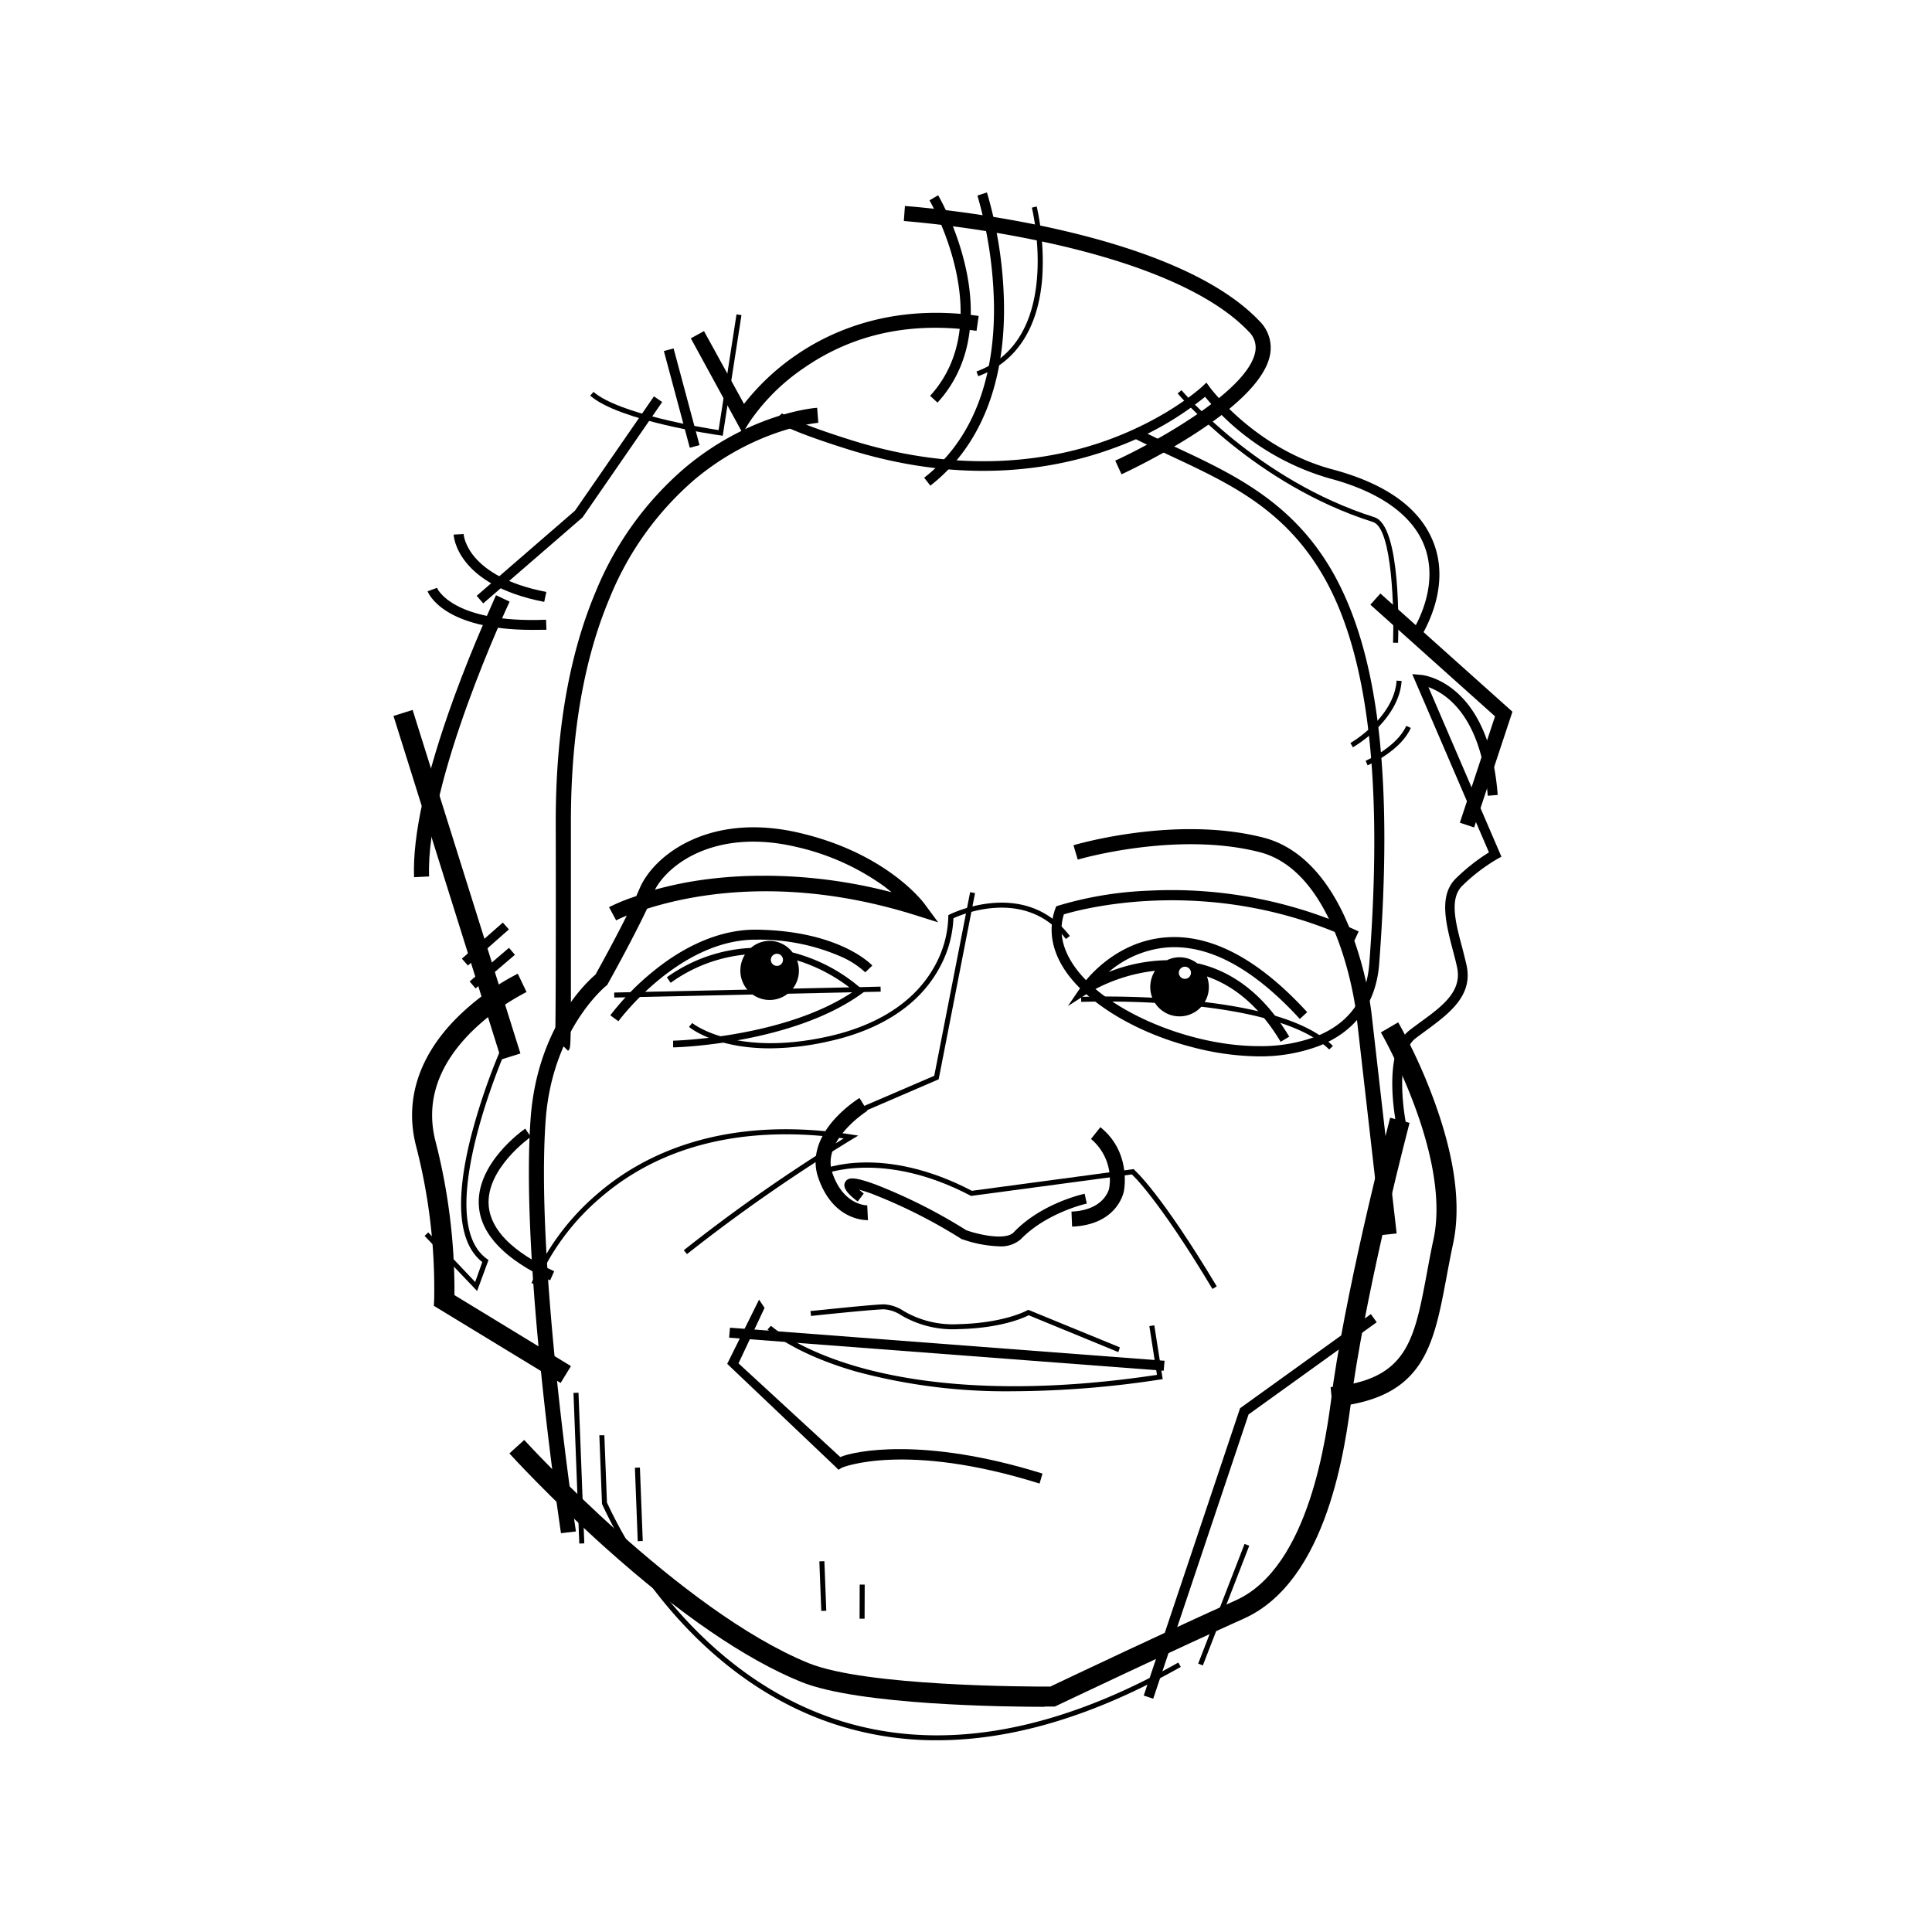 <svg id="Layer_1" data-name="Layer 1" xmlns="http://www.w3.org/2000/svg" viewBox="0 0 350.56 350.56"><title>Artboard 1</title><path d="M103.07,190.67l-1-1v-1.36h0a1.36,1.36,0,0,0-1.35,1.2c0-.23.19-3.29.12-40.47,0-16.21,2.41-30.24,7.26-41.7A58.8,58.8,0,0,1,124.38,84.8C136.13,75,147.78,74,148.27,74l.21,2.72-.1-1.36.1,1.36c-.11,0-11.39,1-22.48,10.32a56.21,56.21,0,0,0-15.41,21.55c-4.67,11.1-7,24.73-7,40.52,0,20.82,0,30.75,0,35.41C103.51,190.23,103.51,190.23,103.07,190.67Z"/><path d="M189.54,309.7c-6.69,0-33.69-.27-44.17-4.52-10.13-4.11-22.13-12.34-35.65-24.46-10-9-17.21-16.89-17.29-17l2.69-2.44c.28.31,28.31,31,51.61,40.5,10.41,4.22,40,4.26,43.84,4.25,2.93-1.39,22.65-10.74,33.61-15.63,13.45-6,16.51-29.85,17.52-37.69.1-.8.19-1.47.26-2,3-20.12,10.21-47.63,10.28-47.9l3.52.93c-.07.27-7.24,27.59-10.2,47.51-.07.49-.16,1.14-.26,1.91-1.18,9.22-4.33,33.71-19.64,40.55-11.76,5.25-33.68,15.67-33.9,15.77l-.36.17h-1.87Z"/><path d="M101.72,250.94l-23-14,.06-1.09a103.3,103.3,0,0,0-3.31-28c-2.08-8.23.51-16.26,7.48-23.22a44.23,44.23,0,0,1,11-7.95L95.54,180a41.27,41.27,0,0,0-10.08,7.31C79.41,193.39,77.24,200,79,207a108.78,108.78,0,0,1,3.46,28l21.14,12.88Z"/><path d="M157.37,221.39c-.93,0-6.39-.32-8.91-7.74-1.15-3.37-.17-7,2.82-10.42a23,23,0,0,1,4.67-4l1.44,2.32-.72-1.16.72,1.16c-.08.05-8.38,5.32-6.36,11.27s6.29,5.89,6.33,5.89l.13,2.72Z"/><path d="M194.53,222.57l-.11-2.73c6-.24,6.82-4.14,6.83-4.18a9.62,9.62,0,0,0-3.29-9l1.7-2.13c5.65,4.52,4.32,11.37,4.26,11.65S202.68,222.24,194.53,222.57Z"/><path d="M220,233.88c-10.12-16.89-14.81-21-14.86-21l.59-.69c.19.16,4.85,4.2,15.05,21.22Z"/><path d="M101.79,278.2c-.07-.49-7.41-49.08-5.51-75.25,1.19-16.45,10.18-24.77,11.76-26.1.61-1.09,3.36-6.05,5.69-10.72-1.24.51-1.9.85-1.93.87l-1.29-2.4a36.16,36.16,0,0,1,4.94-2c.22-.49.43-1,.62-1.41,2.54-6,12.73-14,29.26-10,15.56,3.71,22.14,12.43,22.41,12.8l2.49,3.37-4-1.26c-23-7.26-40.38-3.9-48.82-1.21-2.75,5.82-6.91,13.24-7.11,13.6l-.13.24-.21.17c-.1.08-9.76,7.95-10.95,24.34-1.88,25.86,5.42,74.16,5.49,74.64Zm37-119.3a91.81,91.81,0,0,1,23,3c-.39-.31-.8-.64-1.25-1a43.73,43.73,0,0,0-15.93-7.2c-14.21-3.39-23.08,2.69-25.77,7.73a69.23,69.23,0,0,1,7.13-1.56A78.27,78.27,0,0,1,138.82,158.91Z"/><path d="M250.68,224.1,246.1,184c0-.26-3-25.65-17.54-29.38-15.1-3.87-32.86,1.3-33,1.36l-.78-2.61c.75-.22,18.67-5.44,34.49-1.38,6.85,1.76,12.41,7.85,16.08,17.62a64.39,64.39,0,0,1,3.49,14.1l4.58,40.1Z"/><path d="M228.45,191.68A49.13,49.13,0,0,1,216.32,190c-8.19-2.1-15.57-6-20.24-10.57s-6.33-9.72-4.59-14.56l.15-.41.41-.14a65.64,65.64,0,0,1,16.48-2.71,80.59,80.59,0,0,1,38,7.4l-.77,1.65c-25.84-12.08-49.32-5.77-52.72-4.75-1.57,5,1.45,9.42,4.3,12.23,6.58,6.5,19.68,11.68,31.12,11.68a28.58,28.58,0,0,0,10-1.63c6.15-2.3,9.52-6.81,10-13.39,2.48-32.72-.13-55.51-8-69.66-7-12.55-17.07-17.28-27.75-22.28-2.42-1.13-4.92-2.3-7.36-3.56l.83-1.62c2.41,1.24,4.89,2.4,7.29,3.53,10.48,4.9,21.32,10,28.57,23,8.15,14.68,10.76,37.14,8.21,70.68-.55,7.25-4.42,12.42-11.2,15A30.47,30.47,0,0,1,228.45,191.68Z"/><path d="M241.18,190.43c-5.23-5.17-17.16-7.25-26.25-8.08a161.41,161.41,0,0,0-18.75-.56l0-.91a162.33,162.33,0,0,1,18.86.57c13.44,1.23,22.46,4,26.82,8.34Z"/><path d="M112.21,185.3l-1.47-1.07a47.65,47.65,0,0,1,7.61-7.84c6.25-5.14,12.85-7.81,19.06-7.7,14.91.24,20.64,6.26,20.87,6.51L157,176.43a15.64,15.64,0,0,0-4.44-2.87,37.05,37.05,0,0,0-15.13-3.06h-.32C123.18,170.5,112.32,185.15,112.21,185.3Z"/><rect x="111.45" y="179.55" width="48.35" height="0.91" transform="translate(-3.96 3.06) rotate(-1.27)"/><path d="M176.19,217l-.13-.07c-15.87-8.32-26.6-3.88-26.71-3.83l-.36-.83c.45-.19,11.15-4.65,27.36,3.8l29.39-3.94.12.9Z"/><path d="M181.21,226.14a22.15,22.15,0,0,1-6.57-1.27l-.1,0-.09-.06a95.26,95.26,0,0,0-16.3-8.22c-1-.36-1.73-.58-2.25-.72.26.23.55.48.83.69l-1.1,1.45c-.88-.68-3-2.26-2.27-3.52.53-1,1.85-.88,5.41.4a96.82,96.82,0,0,1,16.57,8.34c2.63.92,7.21,1.82,8.59.38,5-5.26,12.56-6.94,12.88-7l.39,1.78c-.07,0-7.31,1.64-12,6.49A5.49,5.49,0,0,1,181.21,226.14Z"/><path d="M188.63,269.19c-24.35-7.64-35.79-2.93-35.87-2.88l-.62.38-.51-.52-19.68-18.7,5.78-11.65,1,1.49L134,247.38l18.47,17c2.45-1.06,15-3.77,36.69,3Z"/><path d="M241.78,255.3l-.34-3.62c13.85-1.31,15.14-8.21,17.48-20.74.37-2,.74-4,1.2-6.12,3.23-15.27-9.44-37.27-9.56-37.49l3.14-1.83a97.55,97.55,0,0,1,6.3,13.62c3.93,10.52,5.17,19.42,3.68,26.46-.45,2.1-.82,4.1-1.18,6C260.09,244.45,258.35,253.73,241.78,255.3Z"/><path d="M97.29,233.13l-.85-.31a44,44,0,0,1,11.92-16.16c8-6.95,22.56-14.46,46.13-10.8l1.24.19-1.08.65a299.81,299.81,0,0,0-30,20.86l-.57-.71a297.71,297.71,0,0,1,29-20.28c-12.73-1.78-30.29-1.19-44.12,10.75A43.06,43.06,0,0,0,97.29,233.13Z"/><polygon points="209.25 308.23 207.53 307.66 225.01 255.52 248.74 238.44 249.8 239.92 226.55 256.65 209.25 308.23"/><path d="M139.71,190.22c-9.91,0-14.45-3.68-14.69-3.89l.58-.7-.29.35.29-.35c.08.06,7.73,6.22,24.77,2.41,6.35-1.42,14.83-4.78,19.2-12.7a19.36,19.36,0,0,0,2.5-9v-.29l.26-.13c.14-.07,13.6-6.76,21.79,3.91l-.72.55c-7.13-9.29-18.57-4.6-20.4-3.77a20.42,20.42,0,0,1-2.59,9.1c-4.52,8.25-13.27,11.73-19.82,13.19A49.73,49.73,0,0,1,139.71,190.22Z"/><path d="M86.57,234.25l-9.53-10,.66-.63,8.52,9L87.51,229c-4.25-3.35-5-10.87-2.15-22.38A113.41,113.41,0,0,1,91,190.06l.83.37c-.14.31-13.49,30.82-3.47,38l.28.2Z"/><path d="M99.82,232.32c-8.13-3.75-12.48-8.24-12.92-13.35-.68-7.8,8-13.92,8.41-14.18l1,1.5c-.08.06-8.22,5.78-7.63,12.53.38,4.4,4.38,8.39,11.87,11.85Z"/><rect x="81.1" y="127.86" width="3.64" height="65.33" transform="translate(-44.26 32.19) rotate(-17.42)"/><path d="M96.58,114.29c-16.26,0-18.88-6.73-19-7l1.71-.63c0,.06,2.74,6.48,19.79,5.79l.07,1.82Q97.81,114.29,96.58,114.29Z"/><path d="M98.75,109.21C82.94,106.15,82.33,97.39,82.31,97l1.82-.1c0,.31.66,7.73,15,10.51Z"/><path d="M75.13,159.17c-.29-7.58,2.13-18.5,7.19-32.46C86.07,116.38,90,108.13,90,108l2.47,1.17c-.15.32-15.28,32.54-14.61,49.86Z"/><path d="M134.74,78.59l-9.39-17.2,2.39-1.31L135,73.29a42.31,42.31,0,0,1,9.28-8.74c6.54-4.55,17.63-9.49,33.3-7.22l-.39,2.7c-11.88-1.72-22.42.56-31.35,6.76A37.07,37.07,0,0,0,136,76.57Z"/><rect x="122.14" y="63.24" width="1.82" height="18.09" transform="matrix(0.97, -0.26, 0.26, 0.97, -14.46, 34.11)"/><path d="M131.14,79.07,130.7,79c-.75-.1-18.34-2.6-23.61-7.21l.6-.68c4.62,4,19.89,6.51,22.7,6.93l3.25-21,.9.14Z"/><polygon points="87.68 109.48 86.49 108.11 104.33 92.66 118.66 71.92 120.15 72.95 105.7 93.88 105.61 93.96 87.68 109.48"/><polygon points="267.48 150.14 264.89 149.28 271.27 129.98 248.65 109.72 250.47 107.69 274.43 129.14 267.48 150.14"/><path d="M253.52,204.91c-.12-.57-3-14,2.27-18,.62-.48,1.26-.94,1.89-1.41,4.13-3,7.7-5.66,6.68-10.11-.22-1-.48-2-.73-2.92-1.28-4.92-2.6-10,.54-13.08a35.32,35.32,0,0,1,6-4.73l-13.92-32.34,1.51.13c.51,0,12.41,1.31,14,21.79l-1.81.15c-1.17-14.56-7.66-18.6-10.76-19.71l13.24,30.77-.73.4a32.63,32.63,0,0,0-6.36,4.86c-2.38,2.33-1.25,6.69,0,11.32.25,1,.51,2,.74,3,1.29,5.62-3.11,8.85-7.37,12-.62.45-1.24.91-1.86,1.38-3.58,2.74-2.36,12.6-1.59,16.17Z"/><rect x="104.59" y="252.71" width="0.91" height="27.36" transform="translate(-10.2 4.25) rotate(-2.21)"/><path d="M170,315.77a59.15,59.15,0,0,1-19.22-3.14c-15-5.11-25.48-15.64-31.65-23.58a80.85,80.85,0,0,1-9.9-16.17l0-.08-.48-12.38.91,0,.47,12.21a80.7,80.7,0,0,0,9.77,15.91c6.09,7.83,16.45,18.22,31.21,23.25,18.56,6.33,39.65,2.92,62.69-10.12l.45.79C198.58,311.31,183.78,315.77,170,315.77Z"/><rect x="115.46" y="266.3" width="0.91" height="13.34" transform="translate(-10.44 4.67) rotate(-2.21)"/><rect x="210.4" y="290.73" width="23.29" height="0.91" transform="translate(-129.7 393.01) rotate(-68.82)"/><rect x="148.85" y="283.29" width="0.91" height="9" transform="translate(-10.99 5.97) rotate(-2.21)"/><rect x="153.33" y="290.14" width="6.19" height="0.91" transform="translate(-134.65 446.13) rotate(-89.82)"/><path d="M170.11,73.05l-1.34-1.23c12.46-13.66,0-35.25-.11-35.47l1.57-.92a49.81,49.81,0,0,1,5,13.16C177.43,58.51,175.66,67,170.11,73.05Z"/><path d="M203.5,86.06l-1.14-2.48c6.59-3,24-12.48,25.39-19.68a4,4,0,0,0-1.19-3.75c-6.42-6.78-19.23-12.4-37.06-16.24A207.13,207.13,0,0,0,164,40.1l.2-2.72c2,.14,48,3.63,64.35,20.9a6.78,6.78,0,0,1,1.89,6.14C228.48,74.46,204.52,85.59,203.5,86.06Z"/><path d="M257.33,116.39l-1.54-1c3.6-5.79,4.52-11.64,2.61-16.47-2.18-5.51-8.1-9.7-17.11-12.1A45.6,45.6,0,0,1,218.66,72,56.72,56.72,0,0,1,202,81.34c-10.24,3.77-26.93,6.86-48.22.16-11.11-3.49-13-5-13.22-5.27L141.9,75l0,0c.07.06,1.81,1.48,12.49,4.84,20.8,6.54,37.07,3.54,47-.14,10.78-4,16.7-9.51,16.76-9.57l.75-.71.61.84c.08.11,8.27,11.17,22.23,14.9,9.73,2.6,15.89,7,18.33,13.19C262.21,103.67,261.23,110.1,257.33,116.39Z"/><path d="M168.81,88.12l-1.12-1.44c10.78-8.39,12.84-21.82,12.66-31.62a75.69,75.69,0,0,0-3-19.58l1.73-.56A76.16,76.16,0,0,1,182.17,55C182.43,69.68,177.81,81.12,168.81,88.12Z"/><path d="M177.5,68.26l-.32-.85c15.84-5.85,10.11-29.49,10.05-29.73l.88-.22a45.83,45.83,0,0,1,1,13C188.4,59.57,184.38,65.72,177.5,68.26Z"/><path d="M245.48,135.6l-.45-.79c.08,0,7.93-4.6,8.38-11.31l.91.06c-.2,3-1.8,6-4.62,8.78A23.07,23.07,0,0,1,245.48,135.6Z"/><path d="M248.15,138.87l-.36-.83c.06,0,5.7-2.52,7.37-6.33l.83.37C254.17,136.22,248.4,138.77,248.15,138.87Z"/><rect x="84.62" y="174.85" width="9.39" height="1.66" transform="translate(-92.74 100.21) rotate(-40.54)"/><rect x="83.11" y="170.47" width="9.91" height="1.66" transform="translate(-91.27 101.04) rotate(-41.4)"/><path d="M202.92,245.34l-16.27-6.69c-.9.46-5,2.35-12.75,2.52a18.49,18.49,0,0,1-10.35-2.5,6.47,6.47,0,0,0-3.19-1.1c-3.06.12-13.09,1.2-13.2,1.21l-.1-.9c.41,0,10.17-1.09,13.26-1.21a7.09,7.09,0,0,1,3.65,1.21,17.64,17.64,0,0,0,9.9,2.39c8.36-.19,12.46-2.48,12.5-2.5l.18-.1.19.06,16.46,6.75Z"/><path d="M253.68,116.63l-.91,0c.19-5.71-.1-20.79-3.64-21.91-21.52-6.81-35.31-23.17-35.45-23.34l.7-.58c.14.16,13.77,16.33,35,23.05C254.25,95.35,253.75,114.45,253.68,116.63Z"/><path d="M235.85,184.89l1.34-1.23c-8.77-9.59-17.36-14.17-25.53-13.58-9.74.69-15.16,8.46-15.38,8.79l-2.51,3.68,3.75-2.4a30.66,30.66,0,0,1,12.05-4,5.51,5.51,0,0,0-.85,3.17,5.31,5.31,0,1,0,10.62-.43,5.55,5.55,0,0,0-.34-1.71c5.26,1.82,9.75,5.79,13.37,11.85l1.56-.93c-4.33-7.25-9.88-11.72-16.5-13.28l-.17,0a5.2,5.2,0,0,0-5.52-.59,30.11,30.11,0,0,0-10.57,2.14,18.75,18.75,0,0,1,10.62-4.46C219.38,171.36,227.47,175.73,235.85,184.89ZM215,177.61a1.1,1.1,0,1,1,1.1-1.1A1.1,1.1,0,0,1,215,177.61Z"/><path d="M156.33,179.44a30.36,30.36,0,0,0-10.44-6c-.65-.22-1.35-.43-2.08-.62a5.26,5.26,0,0,0-4.56-2.09,5.21,5.21,0,0,0-3,1.27A28.56,28.56,0,0,0,121,177.33l.69,1a27.8,27.8,0,0,1,13.48-5.12,5.51,5.51,0,0,0-.82,3.3,5.31,5.31,0,1,0,10.6-.76,5.56,5.56,0,0,0-.31-1.48l.85.27a30.49,30.49,0,0,1,9.47,5.29c-12.46,8.49-32.62,9-32.82,9l0,1.21h.07c1.39,0,21.73-.83,34.06-9.69l.59-.43ZM141,175.26a1.1,1.1,0,1,1,1.07-1.14A1.1,1.1,0,0,1,141,175.26Z"/><polygon points="152.18 203.66 151.81 202.82 169.52 195.2 176.03 161.88 176.92 162.06 170.32 195.84 152.18 203.66"/><polygon points="211.15 248.72 132.3 242.72 132.45 240.91 211.31 246.91 211.15 248.72"/><path d="M183.9,252.44a104.18,104.18,0,0,1-28.73-3.62c-11.12-3.23-15.71-7.41-15.9-7.59l.62-.67s4.67,4.24,15.62,7.41c10.06,2.91,27.65,5.52,54.42,1.5l-1.38-8.85.9-.14,1.52,9.76-.45.07A178.92,178.92,0,0,1,183.9,252.44Z"/></svg>